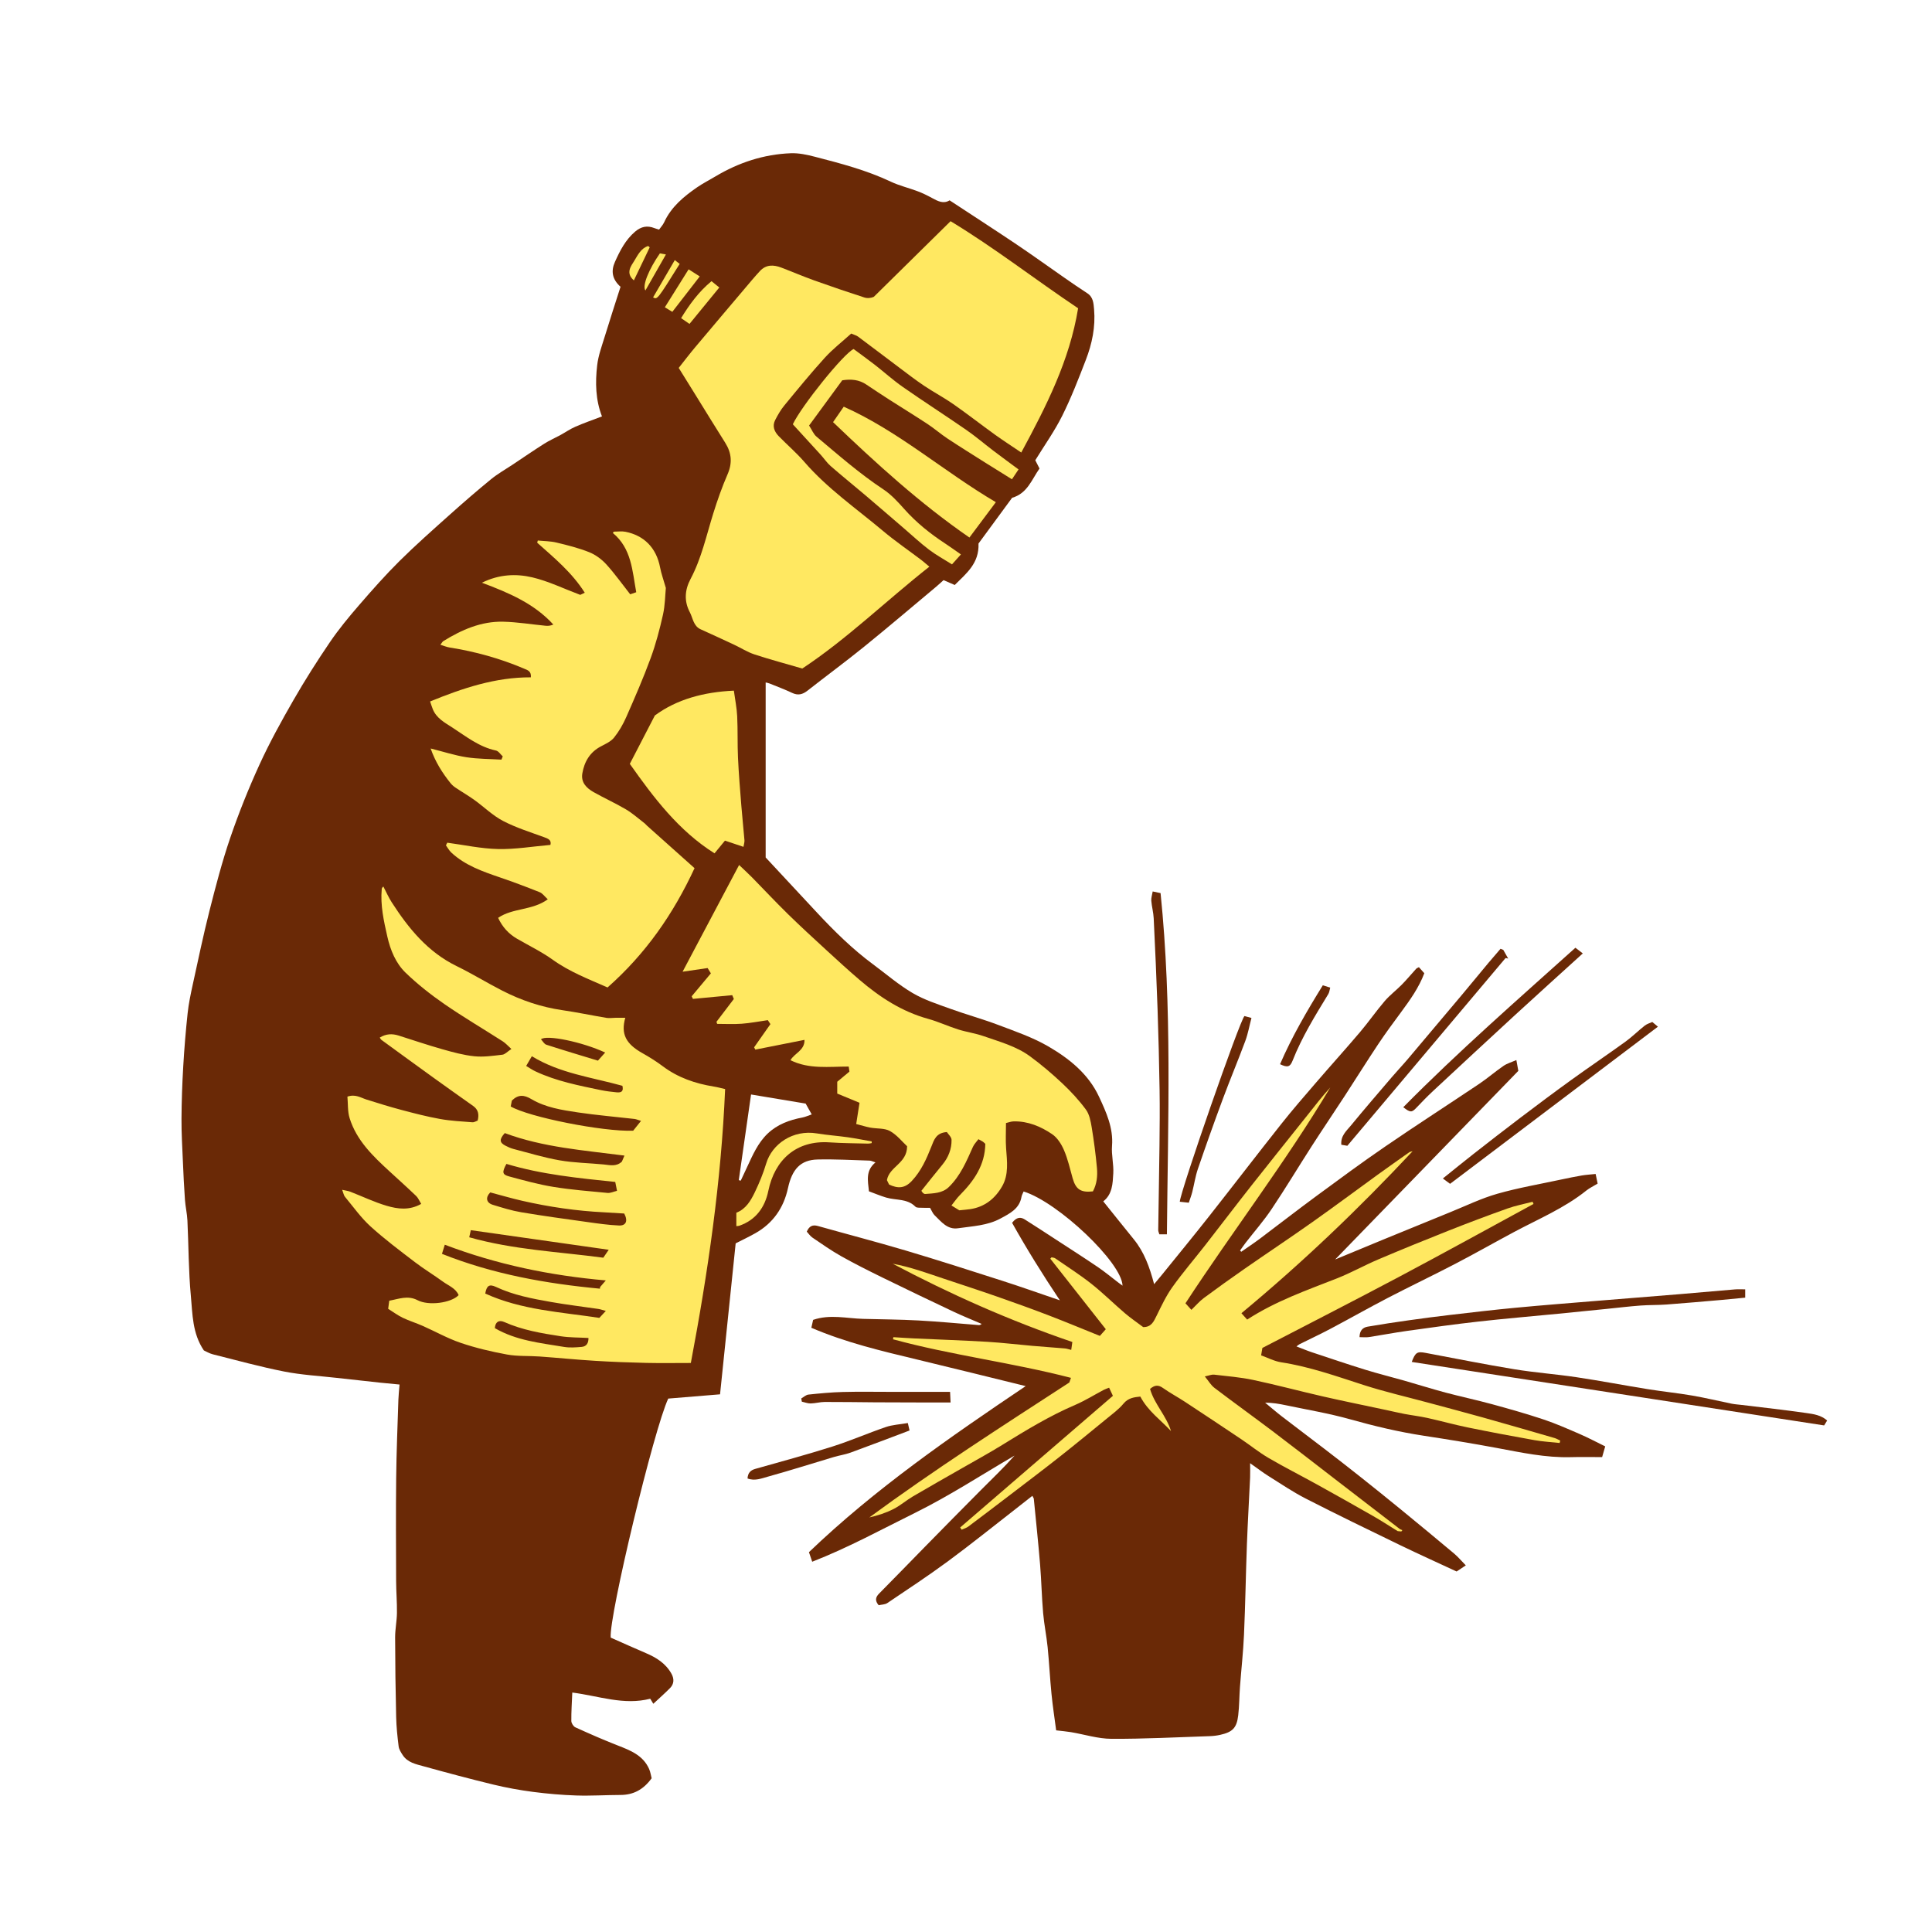 <svg version="1.1" id="svg" xmlns="http://www.w3.org/2000/svg" xmlns:xlink="http://www.w3.org/1999/xlink" x="0px" y="0px"
	 width="200px" height="200px" viewBox="0 0 200 200" enable-background="new 0 0 200 200" xml:space="preserve">
<path class="stroke" fill="#6a2906"  fill-rule="evenodd" clip-rule="evenodd" d="M62.317,43.107c-0.664-1.698-0.707-3.504-0.497-5.299
	c0.117-1.008,0.484-1.992,0.785-2.974c0.531-1.738,1.097-3.466,1.632-5.145c-0.902-0.804-0.985-1.669-0.577-2.58
	c0.518-1.155,1.087-2.278,2.086-3.131c0.616-0.525,1.252-0.66,1.994-0.365c0.135,0.054,0.278,0.089,0.487,0.156
	c0.177-0.251,0.399-0.483,0.526-0.759c0.729-1.587,2.012-2.651,3.397-3.609c0.606-0.419,1.271-0.754,1.905-1.134
	c2.405-1.438,5.003-2.294,7.806-2.403c0.832-0.033,1.694,0.156,2.51,0.367c2.664,0.69,5.326,1.386,7.834,2.572
	c0.894,0.422,1.878,0.65,2.808,1.003c0.511,0.192,1.005,0.438,1.484,0.699c0.597,0.327,1.18,0.629,1.805,0.234
	c2.358,1.549,4.655,3.033,6.924,4.558c1.652,1.109,3.266,2.277,4.901,3.412c0.801,0.556,1.599,1.114,2.419,1.641
	c0.636,0.406,0.659,1.063,0.713,1.68c0.156,1.808-0.208,3.554-0.853,5.225c-0.754,1.955-1.514,3.919-2.447,5.791
	c-0.79,1.584-1.831,3.043-2.786,4.598c0.122,0.24,0.264,0.519,0.437,0.858c-0.797,1.121-1.253,2.583-2.836,3.028
	c-1.183,1.609-2.372,3.229-3.48,4.737c0.085,2.056-1.261,3.09-2.459,4.292c-0.393-0.17-0.734-0.317-1.16-0.502
	c-0.234,0.209-0.49,0.451-0.761,0.678c-2.486,2.077-4.954,4.182-7.472,6.221c-1.922,1.556-3.914,3.022-5.861,4.549
	c-0.501,0.392-0.976,0.51-1.577,0.225c-0.764-0.362-1.558-0.657-2.34-0.975c-0.129-0.052-0.27-0.074-0.403-0.108
	c0,6.191,0,12.336,0,18.118c1.932,2.075,3.631,3.905,5.333,5.73c1.793,1.92,3.659,3.76,5.778,5.327
	c1.357,1.005,2.649,2.122,4.097,2.975c1.206,0.71,2.579,1.148,3.907,1.63c1.646,0.597,3.342,1.06,4.979,1.68
	c1.738,0.658,3.526,1.271,5.124,2.194c2.188,1.265,4.191,2.861,5.295,5.24c0.74,1.598,1.488,3.211,1.342,5.081
	c-0.074,0.939,0.186,1.905,0.13,2.85c-0.061,1.042-0.085,2.151-1.036,2.893c1.08,1.343,2.116,2.644,3.164,3.933
	c1.066,1.312,1.63,2.855,2.1,4.639c0.327-0.392,0.573-0.681,0.812-0.976c1.626-2.011,3.269-4.009,4.869-6.04
	c2.506-3.18,4.967-6.395,7.481-9.567c1.17-1.478,2.409-2.901,3.64-4.33c1.49-1.731,3.024-3.426,4.501-5.167
	c0.889-1.047,1.674-2.182,2.566-3.225c0.53-0.618,1.197-1.117,1.771-1.702c0.518-0.526,0.989-1.099,1.488-1.643
	c0.066-0.072,0.177-0.104,0.283-0.166c0.192,0.218,0.368,0.414,0.558,0.628c-0.564,1.5-1.478,2.771-2.409,4.035
	c-0.804,1.087-1.608,2.176-2.358,3.301c-1.185,1.78-2.317,3.595-3.484,5.387c-1.123,1.724-2.277,3.429-3.391,5.158
	c-1.399,2.176-2.73,4.396-4.171,6.544c-0.81,1.21-1.779,2.312-2.673,3.466c-0.204,0.263-0.391,0.539-0.585,0.81
	c0.039,0.044,0.08,0.088,0.12,0.133c0.64-0.447,1.294-0.876,1.918-1.344c1.967-1.477,3.907-2.989,5.889-4.447
	c2.353-1.732,4.705-3.468,7.115-5.118c3.213-2.201,6.489-4.311,9.723-6.482c0.859-0.577,1.646-1.265,2.501-1.85
	c0.375-0.258,0.837-0.386,1.335-0.605c0.085,0.468,0.136,0.75,0.203,1.118c-6.311,6.498-12.643,13.019-18.961,19.525
	c1.65-0.684,3.334-1.386,5.021-2.079c2.29-0.939,4.581-1.879,6.876-2.81c1.624-0.657,3.216-1.436,4.893-1.914
	c2.173-0.62,4.414-1,6.626-1.477c0.704-0.15,1.411-0.294,2.121-0.416c0.436-0.073,0.878-0.098,1.427-0.156
	c0.078,0.383,0.147,0.708,0.208,0.998c-0.45,0.273-0.838,0.453-1.161,0.711c-2.281,1.832-4.968,2.949-7.516,4.312
	c-2.039,1.092-4.051,2.234-6.102,3.302c-2.291,1.193-4.626,2.304-6.919,3.495c-1.991,1.034-3.942,2.143-5.925,3.192
	c-1.066,0.565-2.16,1.077-3.24,1.615c-0.069,0.034-0.126,0.09-0.315,0.227c0.595,0.227,1.084,0.435,1.585,0.602
	c1.842,0.613,3.683,1.236,5.538,1.811c1.335,0.413,2.693,0.747,4.037,1.13c1.425,0.405,2.838,0.854,4.268,1.235
	c1.593,0.424,3.209,0.766,4.799,1.199c1.798,0.491,3.593,0.999,5.359,1.588c1.277,0.427,2.516,0.977,3.755,1.513
	c0.852,0.368,1.674,0.808,2.62,1.27c-0.1,0.343-0.196,0.682-0.319,1.11c-1.11,0-2.173-0.024-3.232,0.006
	c-2.609,0.073-5.136-0.479-7.678-0.953c-2.519-0.471-5.049-0.88-7.581-1.268c-2.582-0.394-5.107-0.999-7.622-1.705
	c-2.179-0.612-4.426-0.983-6.644-1.451c-0.68-0.145-1.365-0.26-2.132-0.265c0.574,0.472,1.135,0.961,1.722,1.414
	c1.442,1.111,2.899,2.201,4.345,3.311c1.228,0.941,2.451,1.89,3.663,2.852c1.428,1.132,2.849,2.272,4.259,3.427
	c1.864,1.526,3.722,3.062,5.568,4.61c0.415,0.35,0.77,0.772,1.219,1.23c-0.381,0.254-0.584,0.39-0.951,0.635
	c-1.915-0.892-3.898-1.785-5.855-2.731c-3.259-1.579-6.52-3.159-9.744-4.809c-1.33-0.68-2.578-1.525-3.848-2.322
	c-0.607-0.38-1.179-0.82-1.93-1.349c0,0.616,0.018,1.059-0.002,1.5c-0.106,2.29-0.242,4.579-0.328,6.87
	c-0.116,3.129-0.164,6.259-0.303,9.386c-0.079,1.8-0.282,3.593-0.416,5.39c-0.073,0.982-0.067,1.973-0.182,2.95
	c-0.153,1.312-0.583,1.741-1.879,2.028c-0.351,0.077-0.715,0.12-1.074,0.132c-3.393,0.111-6.786,0.293-10.178,0.276
	c-1.395-0.007-2.787-0.456-4.182-0.69c-0.458-0.077-0.923-0.113-1.534-0.187c-0.164-1.258-0.358-2.506-0.482-3.761
	c-0.161-1.614-0.24-3.238-0.401-4.853c-0.118-1.177-0.363-2.343-0.465-3.521c-0.146-1.684-0.179-3.377-0.318-5.061
	c-0.187-2.261-0.427-4.518-0.648-6.775c-0.009-0.075-0.07-0.146-0.151-0.306c-0.605,0.478-1.174,0.928-1.748,1.373
	c-2.327,1.807-4.622,3.657-6.992,5.405c-2.043,1.506-4.167,2.902-6.272,4.321c-0.243,0.163-0.601,0.156-0.896,0.226
	c-0.398-0.468-0.337-0.822,0.045-1.207c1.58-1.594,3.14-3.207,4.711-4.809c1.927-1.961,3.851-3.925,5.792-5.871
	c1.185-1.19,2.4-2.349,3.517-3.604c-3.406,1.985-6.722,4.155-10.246,5.901c-3.514,1.739-6.975,3.634-10.699,5.087
	c-0.144-0.417-0.229-0.67-0.338-0.99c6.846-6.562,14.605-11.913,22.437-17.191c-3.82-0.937-7.522-1.859-11.232-2.749
	c-3.7-0.888-7.401-1.762-10.957-3.29c0.082-0.364,0.141-0.622,0.185-0.818c1.764-0.602,3.474-0.146,5.18-0.103
	c1.907,0.051,3.819,0.061,5.726,0.165c2.074,0.112,4.144,0.313,6.217,0.477c0.096,0.007,0.193,0.001,0.319-0.122
	c-0.976-0.423-1.964-0.816-2.923-1.271c-2.434-1.149-4.859-2.311-7.275-3.494c-1.459-0.716-2.916-1.442-4.332-2.238
	c-1.031-0.579-2.003-1.266-2.983-1.929c-0.233-0.159-0.398-0.417-0.586-0.618c0.255-0.583,0.604-0.738,1.154-0.583
	c3.017,0.85,6.051,1.638,9.054,2.529c3.348,0.996,6.676,2.064,10.002,3.133c1.949,0.625,3.878,1.312,5.988,2.031
	c-1.812-2.713-3.46-5.368-4.944-8.022c0.469-0.611,0.889-0.617,1.314-0.349c1.057,0.666,2.102,1.35,3.147,2.031
	c1.474,0.961,2.956,1.908,4.412,2.895c0.72,0.487,1.389,1.048,2.081,1.574c0.146,0.112,0.295,0.219,0.478,0.354
	c-0.058-2.372-6.654-8.633-10.239-9.75c-0.073,0.183-0.186,0.366-0.221,0.563c-0.22,1.235-1.202,1.709-2.163,2.23
	c-1.377,0.748-2.912,0.795-4.404,1.014c-1.118,0.165-1.739-0.687-2.428-1.347c-0.191-0.182-0.288-0.462-0.471-0.769
	c-0.245,0-0.517,0.014-0.786-0.004c-0.248-0.015-0.587,0.029-0.726-0.111c-0.852-0.859-2.01-0.646-3.021-0.944
	c-0.601-0.178-1.181-0.426-1.792-0.649c-0.111-1.112-0.369-2.134,0.675-2.992c-0.271-0.086-0.438-0.183-0.609-0.187
	c-1.792-0.054-3.586-0.158-5.377-0.116c-1.788,0.042-2.649,1.021-3.075,2.98c-0.438,2.014-1.537,3.615-3.364,4.647
	c-0.679,0.384-1.386,0.717-2.047,1.056c-0.538,5.199-1.071,10.359-1.617,15.627c-1.837,0.151-3.622,0.298-5.362,0.441
	c-1.475,3.113-6.146,22.522-5.958,24.743c1.198,0.529,2.41,1.081,3.636,1.602c1.098,0.466,2.07,1.074,2.662,2.152
	c0.283,0.519,0.27,1.039-0.154,1.471c-0.515,0.522-1.067,1.007-1.731,1.626c-0.143-0.233-0.24-0.391-0.321-0.523
	c-2.728,0.709-5.322-0.289-8.068-0.64c-0.043,1.06-0.109,2.004-0.099,2.947c0.003,0.226,0.215,0.562,0.418,0.654
	c1.443,0.656,2.896,1.297,4.375,1.873c1.321,0.516,2.628,1.018,3.257,2.432c0.146,0.328,0.192,0.7,0.264,0.968
	c-0.864,1.189-1.898,1.725-3.231,1.728c-1.521,0.004-3.045,0.104-4.564,0.055c-1.496-0.05-2.996-0.179-4.481-0.372
	c-1.376-0.179-2.75-0.429-4.101-0.755c-2.416-0.585-4.82-1.228-7.216-1.892c-0.803-0.222-1.68-0.389-2.185-1.176
	c-0.179-0.276-0.376-0.584-0.414-0.896c-0.127-1.01-0.232-2.026-0.256-3.043c-0.064-2.744-0.102-5.489-0.107-8.234
	c-0.002-0.845,0.178-1.689,0.188-2.534c0.015-1.103-0.081-2.206-0.085-3.31c-0.012-3.56-0.033-7.121,0.006-10.68
	c0.029-2.692,0.144-5.383,0.228-8.074c0.016-0.478,0.072-0.952,0.121-1.576c-0.662-0.064-1.313-0.12-1.965-0.19
	c-1.518-0.163-3.034-0.328-4.551-0.5c-1.81-0.205-3.641-0.304-5.422-0.655c-2.486-0.491-4.938-1.167-7.396-1.785
	c-0.362-0.091-0.694-0.299-0.925-0.401c-1.198-1.77-1.168-3.755-1.346-5.652c-0.243-2.587-0.229-5.198-0.355-7.797
	c-0.034-0.717-0.204-1.427-0.256-2.144c-0.095-1.323-0.157-2.649-0.213-3.974c-0.063-1.47-0.153-2.94-0.144-4.41
	c0.011-1.817,0.075-3.634,0.182-5.448c0.106-1.833,0.259-3.665,0.454-5.492c0.106-0.986,0.313-1.967,0.525-2.938
	c0.56-2.561,1.095-5.127,1.738-7.666c0.642-2.53,1.3-5.064,2.142-7.529c0.884-2.581,1.903-5.125,3.037-7.604
	c1.044-2.282,2.262-4.49,3.514-6.668c1.177-2.048,2.446-4.048,3.774-6.001c0.912-1.339,1.952-2.599,3.014-3.826
	c1.353-1.565,2.727-3.119,4.193-4.574c1.684-1.669,3.465-3.24,5.232-4.822c1.388-1.241,2.796-2.461,4.237-3.64
	c0.684-0.559,1.464-0.999,2.203-1.49c1.1-0.732,2.188-1.48,3.305-2.188c0.533-0.339,1.118-0.593,1.675-0.896
	c0.516-0.281,1.003-0.625,1.539-0.857C60.425,43.796,61.335,43.481,62.317,43.107z M77.749,113.301
	c-0.431,3.004-0.851,5.938-1.271,8.87c0.067,0.017,0.137,0.033,0.204,0.049c0.222-0.477,0.445-0.952,0.667-1.427
	c0.573-1.229,1.112-2.486,2.115-3.441c1.003-0.954,2.251-1.414,3.592-1.666c0.32-0.062,0.624-0.205,0.974-0.323
	c-0.223-0.397-0.406-0.725-0.63-1.121C81.579,113.938,79.711,113.627,77.749,113.301z"/>
<path class="stroke" fill="#6a2906"  fill-rule="evenodd" clip-rule="evenodd" d="M146.143,140.987c0.379-1.004,0.57-1.099,1.443-0.935
	c3.06,0.575,6.112,1.188,9.184,1.693c2.129,0.35,4.29,0.503,6.426,0.823c2.472,0.37,4.927,0.841,7.394,1.239
	c1.525,0.246,3.066,0.399,4.59,0.661c1.368,0.235,2.719,0.565,4.081,0.841c0.35,0.07,0.711,0.088,1.065,0.132
	c2.227,0.272,4.455,0.519,6.674,0.837c0.731,0.104,1.507,0.206,2.146,0.773c-0.126,0.205-0.23,0.377-0.312,0.508
	C174.582,145.367,160.392,143.182,146.143,140.987z"/>
<path class="stroke" fill="#6a2906"  fill-rule="evenodd" clip-rule="evenodd" d="M140.738,138.421c0.007-0.688,0.345-0.999,0.836-1.085
	c1.419-0.246,2.845-0.46,4.271-0.661s2.853-0.389,4.281-0.555c2.253-0.262,4.507-0.529,6.765-0.742
	c2.846-0.27,5.697-0.49,8.545-0.725c2.81-0.231,5.62-0.448,8.429-0.681c1.914-0.159,3.829-0.337,5.744-0.495
	c0.334-0.027,0.673-0.004,1.053-0.004c0,0.246,0,0.466,0,0.86c-0.788,0.077-1.592,0.161-2.397,0.231
	c-1.916,0.165-3.833,0.337-5.751,0.479c-0.898,0.067-1.802,0.038-2.699,0.107c-1.159,0.087-2.314,0.227-3.472,0.344
	c-1.688,0.17-3.375,0.342-5.062,0.507c-2.757,0.27-5.519,0.501-8.271,0.811c-2.458,0.276-4.91,0.62-7.36,0.963
	c-1.317,0.184-2.627,0.437-3.942,0.639C141.411,138.459,141.103,138.421,140.738,138.421z"/>
<path class="stroke" fill="#6a2906"  fill-rule="evenodd" clip-rule="evenodd" d="M120.798,127.777c-0.296,0-0.525,0-0.783,0c-0.044-0.16-0.117-0.299-0.116-0.438
	c0.039-2.899,0.096-5.799,0.13-8.698c0.021-1.935,0.041-3.868,0.011-5.802c-0.044-2.799-0.113-5.599-0.21-8.396
	c-0.107-3.127-0.248-6.252-0.399-9.378c-0.029-0.608-0.199-1.21-0.249-1.82c-0.023-0.293,0.085-0.597,0.144-0.962
	c0.347,0.073,0.583,0.123,0.816,0.171C121.349,104.235,120.902,115.986,120.798,127.777z"/>
<path class="stroke" fill="#6a2906"  fill-rule="evenodd" clip-rule="evenodd" d="M139.477,118.611c-0.098-0.018-0.35-0.061-0.624-0.107
	c-0.082-0.933,0.534-1.435,0.984-1.982c1.382-1.683,2.804-3.332,4.219-4.987c0.549-0.644,1.133-1.258,1.68-1.903
	c1.836-2.167,3.665-4.34,5.491-6.516c0.952-1.133,1.889-2.279,2.837-3.417c0.418-0.499,0.847-0.989,1.271-1.483
	c0.094,0.038,0.188,0.077,0.284,0.115c0.168,0.299,0.338,0.598,0.507,0.896c-0.089-0.017-0.18-0.033-0.27-0.05
	C150.441,105.602,145.025,112.026,139.477,118.611z"/>
<path class="stroke" fill="#6a2906"  fill-rule="evenodd" clip-rule="evenodd" d="M150.111,122.55c-0.148-0.109-0.383-0.281-0.747-0.553
	c1.138-0.913,2.146-1.738,3.173-2.541c1.617-1.264,3.234-2.525,4.871-3.763c1.739-1.317,3.486-2.625,5.254-3.901
	c1.854-1.339,3.75-2.618,5.603-3.958c0.701-0.508,1.319-1.128,2.002-1.664c0.233-0.184,0.546-0.266,0.778-0.374
	c0.246,0.206,0.403,0.338,0.582,0.487C164.448,111.712,157.326,117.096,150.111,122.55z"/>
<path class="stroke" fill="#6a2906"  fill-rule="evenodd" clip-rule="evenodd" d="M163.086,98.11c0.331,0.255,0.554,0.425,0.765,0.587
	c-2.379,2.162-4.709,4.262-7.018,6.383c-2.843,2.615-5.673,5.245-8.501,7.877c-0.589,0.55-1.15,1.131-1.706,1.716
	c-0.475,0.5-0.626,0.521-1.36-0.054C150.966,108.846,157.053,103.532,163.086,98.11z"/>
<path class="stroke" fill="#6a2906"  fill-rule="evenodd" clip-rule="evenodd" d="M128.826,105.182c0.205,0.055,0.405,0.109,0.725,0.195
	c-0.216,0.822-0.358,1.629-0.638,2.386c-0.745,2.006-1.575,3.98-2.32,5.986c-0.893,2.403-1.753,4.817-2.583,7.243
	c-0.267,0.777-0.385,1.604-0.587,2.404c-0.087,0.346-0.219,0.681-0.358,1.108c-0.34-0.037-0.64-0.068-0.934-0.1
	C122.22,123.231,128.351,105.611,128.826,105.182z"/>
<path class="stroke" fill="#6a2906"  fill-rule="evenodd" clip-rule="evenodd" d="M77.383,153.05c0.041-0.578,0.309-0.852,0.803-0.991
	c2.667-0.755,5.345-1.477,7.985-2.314c1.871-0.594,3.679-1.386,5.537-2.021c0.673-0.23,1.412-0.264,2.27-0.412
	c0.08,0.344,0.147,0.637,0.179,0.771c-2.15,0.81-4.13,1.569-6.122,2.295c-0.554,0.201-1.149,0.283-1.718,0.452
	c-2.265,0.675-4.518,1.394-6.795,2.024C78.852,153.039,78.136,153.341,77.383,153.05z"/>
<path class="stroke" fill="#6a2906"  fill-rule="evenodd" clip-rule="evenodd" d="M82.947,144.768c0.247-0.14,0.484-0.374,0.741-0.401
	c1.18-0.124,2.363-0.238,3.548-0.269c1.689-0.044,3.382-0.013,5.072-0.013c1.982,0,3.966,0,6.044,0
	c0.021,0.417,0.032,0.703,0.051,1.1c-1.005,0-1.89,0.002-2.775-0.001c-1.689-0.003-3.379-0.006-5.068-0.017
	c-1.729-0.011-3.459-0.044-5.188-0.037c-0.485,0.003-0.968,0.146-1.453,0.154c-0.303,0.006-0.608-0.118-0.913-0.185
	C82.986,144.988,82.966,144.877,82.947,144.768z"/>
<path class="stroke" fill="#6a2906"  fill-rule="evenodd" clip-rule="evenodd" d="M132.51,110.165c1.238-2.864,2.786-5.514,4.427-8.167
	c0.271,0.086,0.483,0.152,0.767,0.242c-0.069,0.243-0.086,0.479-0.195,0.659c-1.362,2.235-2.741,4.462-3.705,6.911
	C133.553,110.445,133.288,110.542,132.51,110.165z"/>
<path fill-rule="evenodd" clip-rule="evenodd" fill="#ffe861" class="fill" d="M71.515,141.095c-1.586,0-3.096,0.027-4.603-0.007
	c-1.782-0.041-3.564-0.107-5.343-0.218c-1.907-0.117-3.809-0.31-5.714-0.446c-1.123-0.082-2.27-0.004-3.366-0.204
	c-1.62-0.296-3.239-0.68-4.798-1.207c-1.354-0.459-2.62-1.178-3.936-1.759c-0.677-0.301-1.394-0.516-2.061-0.837
	c-0.521-0.251-0.993-0.606-1.51-0.93c0.04-0.302,0.069-0.523,0.111-0.838c0.982-0.177,1.914-0.585,2.933-0.051
	c1.131,0.594,3.47,0.294,4.25-0.526c-0.308-0.722-1.048-0.978-1.624-1.397c-0.952-0.695-1.97-1.305-2.904-2.021
	c-1.562-1.196-3.146-2.38-4.599-3.702c-0.99-0.901-1.779-2.026-2.643-3.064c-0.122-0.146-0.151-0.371-0.286-0.722
	c0.389,0.09,0.628,0.117,0.845,0.201c1.26,0.489,2.489,1.083,3.781,1.461c1.123,0.328,2.321,0.497,3.554-0.201
	c-0.188-0.304-0.303-0.61-0.515-0.814c-0.9-0.863-1.829-1.697-2.748-2.541c-1.726-1.585-3.425-3.206-4.146-5.522
	c-0.218-0.698-0.16-1.481-0.228-2.229c0.838-0.283,1.382,0.116,1.971,0.302c1.205,0.379,2.411,0.755,3.632,1.078
	c1.318,0.35,2.643,0.693,3.983,0.934c1.102,0.198,2.231,0.253,3.352,0.342c0.186,0.015,0.383-0.119,0.545-0.175
	c0.17-0.658,0.05-1.149-0.47-1.517c-1.329-0.942-2.661-1.882-3.982-2.835c-1.843-1.328-3.677-2.666-5.511-4.003
	c-0.063-0.047-0.1-0.133-0.173-0.236c0.638-0.396,1.279-0.427,1.957-0.211c1.505,0.479,3.002,0.984,4.521,1.415
	c1.091,0.309,2.2,0.614,3.32,0.729c0.952,0.097,1.936-0.051,2.896-0.162c0.273-0.032,0.518-0.318,0.935-0.592
	c-0.36-0.323-0.598-0.6-0.893-0.789c-2.017-1.293-4.086-2.509-6.056-3.869c-1.406-0.972-2.765-2.045-3.995-3.229
	c-1.032-0.994-1.585-2.354-1.902-3.758c-0.364-1.611-0.728-3.229-0.577-4.902c0.006-0.076,0.024-0.149,0.168-0.271
	c0.29,0.552,0.539,1.128,0.875,1.648c1.74,2.695,3.727,5.133,6.706,6.587c1.6,0.78,3.12,1.721,4.705,2.532
	c1.972,1.012,4.048,1.716,6.255,2.035c1.525,0.221,3.034,0.542,4.554,0.795c0.303,0.05,0.624-0.007,0.938-0.008
	c0.324-0.004,0.647-0.001,1.011-0.001c-0.479,1.685,0.07,2.708,1.777,3.663c0.729,0.409,1.443,0.858,2.113,1.36
	c1.569,1.176,3.351,1.784,5.26,2.094c0.414,0.066,0.821,0.18,1.185,0.262C74.66,122.305,73.29,131.703,71.515,141.095z
	 M65.545,117.051c0.217-0.272,0.473-0.592,0.814-1.016c-0.337-0.103-0.503-0.182-0.676-0.201c-1.958-0.226-3.925-0.388-5.873-0.679
	c-1.652-0.247-3.337-0.506-4.8-1.374c-0.759-0.451-1.355-0.502-2.022,0.15c-0.033,0.172-0.077,0.396-0.119,0.609
	C54.761,115.645,62.417,117.166,65.545,117.051z M50.752,123.438c-0.509,0.51-0.427,1.072,0.26,1.282
	c0.97,0.297,1.948,0.605,2.944,0.772c2.273,0.383,4.561,0.694,6.846,1.013c1.087,0.152,2.179,0.311,3.273,0.358
	c0.721,0.031,0.959-0.456,0.544-1.24c-0.62-0.038-1.34-0.088-2.062-0.124c-2.863-0.14-5.689-0.553-8.481-1.189
	C52.964,124.057,51.869,123.733,50.752,123.438z M45.752,129.798c5.322,2.118,10.791,3.081,16.355,3.606
	c0.003-0.055,0.008-0.109,0.011-0.165c0.187-0.216,0.374-0.434,0.596-0.691c-5.73-0.5-11.258-1.638-16.669-3.695
	C45.939,129.19,45.859,129.451,45.752,129.798z M52.255,117.297c-0.588,0.656-0.547,0.985,0.062,1.3
	c0.263,0.135,0.537,0.264,0.821,0.338c1.594,0.413,3.176,0.901,4.793,1.182c1.496,0.26,3.032,0.282,4.55,0.426
	c0.648,0.062,1.306,0.261,1.897-0.294c0.074-0.176,0.165-0.391,0.265-0.623C60.424,119.077,56.217,118.775,52.255,117.297z
	 M52.425,120.487c-0.475,0.869-0.433,1.106,0.284,1.298c1.51,0.406,3.024,0.828,4.564,1.078c1.857,0.303,3.743,0.45,5.619,0.628
	c0.299,0.028,0.615-0.131,0.982-0.217c-0.077-0.386-0.127-0.641-0.184-0.92C59.847,121.956,56.065,121.582,52.425,120.487z
	 M48.575,128.083c4.6,1.298,9.271,1.497,13.879,2.114c0.18-0.263,0.325-0.477,0.561-0.821c-4.816-0.685-9.518-1.353-14.277-2.03
	C48.709,127.479,48.66,127.697,48.575,128.083z M62.715,135.706c-0.376-0.101-0.573-0.175-0.777-0.205
	c-1.636-0.241-3.28-0.433-4.906-0.722c-1.94-0.344-3.879-0.706-5.688-1.556c-0.693-0.325-0.968-0.136-1.111,0.684
	c3.742,1.709,7.814,1.912,11.81,2.519C62.254,136.197,62.431,136.009,62.715,135.706z M54.469,110.347
	c0.358,0.212,0.648,0.415,0.965,0.563c2.165,1.016,4.495,1.466,6.814,1.948c0.516,0.106,1.045,0.164,1.569,0.218
	c0.562,0.059,0.738-0.138,0.614-0.674c-3.161-0.882-6.486-1.286-9.375-3.063C54.829,109.73,54.676,109.994,54.469,110.347z
	 M51.227,137.489c2.236,1.297,4.723,1.535,7.157,1.942c0.593,0.099,1.222,0.053,1.827,0c0.525-0.045,0.719-0.423,0.707-0.924
	c-0.982-0.057-1.94-0.036-2.872-0.179c-1.99-0.303-3.977-0.642-5.84-1.47C51.634,136.604,51.271,136.854,51.227,137.489z
	 M56.002,107.588c0.183,0.191,0.331,0.488,0.553,0.56c1.757,0.569,3.527,1.096,5.341,1.649c0.275-0.308,0.495-0.553,0.752-0.839
	C60.296,107.866,56.559,107.083,56.002,107.588z"/>
<path fill-rule="evenodd" clip-rule="evenodd" fill="#ffe861" class="fill" d="M96.207,58.662c-4.497,3.545-8.519,7.479-13.154,10.544
	c-1.709-0.499-3.345-0.933-4.951-1.461c-0.733-0.241-1.402-0.675-2.109-1.006c-1.148-0.538-2.302-1.07-3.458-1.592
	c-0.761-0.344-0.8-1.151-1.12-1.76c-0.602-1.139-0.545-2.291,0.076-3.461c1.131-2.131,1.633-4.49,2.346-6.773
	c0.428-1.373,0.908-2.736,1.481-4.055c0.508-1.167,0.422-2.206-0.24-3.257c-1.039-1.647-2.056-3.308-3.082-4.963
	c-0.565-0.911-1.132-1.821-1.736-2.793c0.612-0.771,1.134-1.46,1.689-2.12c1.965-2.339,3.941-4.669,5.915-7
	c0.257-0.304,0.523-0.6,0.792-0.894c0.643-0.705,1.421-0.674,2.225-0.37c1.148,0.436,2.277,0.924,3.433,1.338
	c1.711,0.612,3.434,1.194,5.162,1.756c0.33,0.106,0.71,0.058,0.981-0.067c2.622-2.584,5.245-5.169,7.946-7.83
	c4.551,2.753,8.73,6.018,13.203,9.015c-0.885,5.412-3.289,10.131-5.884,14.932c-0.999-0.676-1.882-1.244-2.733-1.856
	c-1.441-1.04-2.844-2.136-4.301-3.153c-0.969-0.677-2.022-1.231-3.006-1.889c-0.875-0.585-1.709-1.231-2.552-1.863
	c-1.433-1.073-2.855-2.161-4.291-3.23c-0.18-0.134-0.417-0.19-0.721-0.323c-0.915,0.828-1.908,1.595-2.737,2.507
	c-1.453,1.599-2.821,3.275-4.194,4.944c-0.373,0.453-0.672,0.979-0.942,1.504c-0.327,0.639-0.08,1.209,0.381,1.68
	c0.874,0.893,1.829,1.713,2.644,2.655c2.378,2.749,5.356,4.804,8.108,7.116c1.278,1.076,2.663,2.024,3.997,3.033
	C95.606,58.146,95.824,58.344,96.207,58.662z"/>
<path fill-rule="evenodd" clip-rule="evenodd" fill="#ffe861" class="fill" d="M62.892,102.222c-1.944-0.862-3.91-1.607-5.656-2.858
	c-1.165-0.835-2.474-1.468-3.72-2.191c-0.866-0.505-1.51-1.209-1.95-2.158c1.521-1.044,3.527-0.743,5.14-1.919
	c-0.325-0.295-0.536-0.613-0.828-0.73c-1.352-0.542-2.716-1.056-4.093-1.526c-1.812-0.62-3.617-1.242-5.058-2.575
	c-0.226-0.209-0.377-0.501-0.563-0.753c0.046-0.093,0.092-0.186,0.137-0.276c1.753,0.233,3.502,0.619,5.259,0.657
	c1.78,0.039,3.568-0.267,5.419-0.428c0.118-0.476-0.176-0.623-0.599-0.778c-1.446-0.531-2.937-0.992-4.297-1.699
	c-1.077-0.559-1.975-1.456-2.973-2.173c-0.637-0.457-1.318-0.85-1.968-1.288c-0.19-0.127-0.368-0.288-0.512-0.467
	c-0.843-1.055-1.561-2.182-2.051-3.577c1.31,0.329,2.491,0.717,3.704,0.906c1.192,0.187,2.415,0.175,3.625,0.249
	c0.046-0.111,0.092-0.224,0.138-0.336c-0.233-0.21-0.44-0.552-0.706-0.608c-1.742-0.368-3.093-1.46-4.526-2.387
	c-0.775-0.5-1.63-0.953-2.009-1.887c-0.095-0.232-0.166-0.472-0.281-0.803c3.383-1.384,6.771-2.515,10.431-2.499
	c0.059-0.643-0.336-0.743-0.684-0.892c-2.484-1.058-5.064-1.775-7.729-2.196c-0.297-0.047-0.582-0.171-0.953-0.285
	c0.154-0.195,0.211-0.32,0.308-0.379c1.902-1.174,3.92-2.062,6.196-2.007c1.468,0.035,2.929,0.278,4.395,0.42
	c0.248,0.023,0.5,0.002,0.793-0.126c-1.987-2.175-4.585-3.277-7.39-4.33c1.78-0.878,3.537-0.949,5.216-0.554
	c1.651,0.389,3.214,1.156,4.959,1.812c0.029-0.014,0.213-0.1,0.47-0.22c-1.319-2.09-3.158-3.603-4.926-5.18
	c0.021-0.075,0.041-0.151,0.062-0.227c0.648,0.065,1.313,0.061,1.941,0.213c1.146,0.274,2.3,0.563,3.391,1
	c0.653,0.264,1.284,0.731,1.762,1.256c0.885,0.975,1.652,2.058,2.472,3.099c0.25-0.085,0.421-0.145,0.626-0.214
	c-0.41-2.222-0.478-4.524-2.423-6.135c0.036-0.045,0.07-0.09,0.105-0.135c0.4,0,0.815-0.065,1.202,0.011
	c1.901,0.377,3.197,1.635,3.587,3.699c0.121,0.64,0.35,1.257,0.594,2.116c-0.074,0.759-0.076,1.787-0.297,2.768
	c-0.341,1.523-0.741,3.046-1.279,4.509c-0.757,2.061-1.637,4.079-2.521,6.09c-0.331,0.753-0.754,1.488-1.266,2.127
	c-0.325,0.405-0.874,0.652-1.356,0.905c-1.144,0.6-1.719,1.587-1.926,2.8c-0.16,0.938,0.433,1.521,1.161,1.934
	c1.102,0.624,2.262,1.145,3.351,1.788c0.695,0.412,1.308,0.967,1.955,1.462c0.083,0.064,0.146,0.154,0.225,0.226
	c1.638,1.465,3.277,2.928,4.924,4.399C69.707,94.606,66.841,98.736,62.892,102.222z"/>
<path fill-rule="evenodd" clip-rule="evenodd" fill="#ffe861" class="fill" d="M92.482,138.423c0.708,0.043,1.415,0.096,2.124,0.128
	c2.531,0.118,5.064,0.204,7.595,0.352c1.555,0.093,3.104,0.282,4.656,0.417c1.132,0.099,2.266,0.176,3.398,0.271
	c0.163,0.014,0.322,0.073,0.638,0.15c0.048-0.337,0.091-0.635,0.116-0.817c-6.521-2.228-12.641-4.955-18.594-8.104
	c1.835,0.334,3.58,0.98,5.343,1.568c1.804,0.603,3.611,1.189,5.406,1.816c1.781,0.62,3.556,1.259,5.315,1.932
	c1.776,0.68,3.532,1.413,5.378,2.156c0.198-0.224,0.41-0.462,0.615-0.692c-1.956-2.485-3.85-4.893-5.744-7.299
	c0.041-0.047,0.083-0.096,0.125-0.144c0.128,0.033,0.278,0.034,0.38,0.104c1.25,0.864,2.537,1.683,3.727,2.622
	c1.213,0.958,2.314,2.055,3.491,3.061c0.609,0.519,1.275,0.972,1.891,1.436c0.837,0.011,1.086-0.56,1.379-1.156
	c0.501-1.019,0.987-2.062,1.642-2.981c1.067-1.497,2.272-2.895,3.404-4.346c1.618-2.075,3.209-4.173,4.838-6.241
	c1.887-2.398,3.803-4.771,5.699-7.16c0.783-0.986,1.55-1.987,2.405-2.92c-4.587,7.686-10.046,14.774-14.991,22.341
	c0.164,0.182,0.363,0.4,0.615,0.678c0.471-0.453,0.84-0.893,1.288-1.225c1.395-1.035,2.81-2.047,4.236-3.039
	c2.328-1.617,4.69-3.188,7.006-4.824c2.278-1.609,4.513-3.277,6.772-4.914c1.086-0.785,2.183-1.555,3.276-2.329
	c0.042-0.03,0.105-0.03,0.32-0.086c-5.603,5.986-11.408,11.532-17.718,16.765c0.191,0.214,0.396,0.442,0.592,0.66
	c2.97-1.924,6.153-3.029,9.286-4.261c1.457-0.573,2.833-1.348,4.276-1.962c2.403-1.021,4.823-2.008,7.252-2.969
	c2.036-0.806,4.084-1.578,6.146-2.312c0.839-0.3,1.726-0.465,2.59-0.691c0.032,0.076,0.062,0.15,0.094,0.226
	c-4.626,2.513-9.234,5.059-13.886,7.528c-4.689,2.49-9.418,4.904-14.181,7.377c-0.028,0.167-0.063,0.37-0.131,0.768
	c0.689,0.244,1.366,0.608,2.082,0.718c2.963,0.454,5.761,1.46,8.595,2.37c2.144,0.688,4.347,1.195,6.522,1.782
	c1.917,0.518,3.839,1.021,5.749,1.557c2.48,0.695,4.954,1.413,7.428,2.13c0.205,0.058,0.393,0.176,0.588,0.266
	c-0.021,0.083-0.042,0.164-0.062,0.247c-0.866-0.094-1.741-0.139-2.598-0.292c-2.312-0.412-4.619-0.847-6.92-1.318
	c-1.398-0.286-2.778-0.674-4.173-0.982c-0.783-0.173-1.584-0.266-2.373-0.415c-0.62-0.116-1.234-0.267-1.852-0.398
	c-2.193-0.469-4.392-0.912-6.577-1.411c-2.409-0.549-4.798-1.194-7.215-1.707c-1.335-0.284-2.709-0.393-4.069-0.552
	c-0.23-0.027-0.478,0.086-0.954,0.184c0.398,0.484,0.636,0.91,0.99,1.179c1.993,1.516,4.026,2.978,6.025,4.486
	c2.13,1.61,4.236,3.252,6.352,4.882c2.267,1.745,4.53,3.491,6.797,5.233c0.082,0.063,0.192,0.091,0.289,0.134
	c-0.036,0.045-0.072,0.09-0.108,0.137c-0.185-0.018-0.367-0.035-0.38-0.037c-0.938-0.579-1.729-1.098-2.548-1.565
	c-1.929-1.104-3.867-2.192-5.812-3.269c-1.667-0.923-3.369-1.782-5.014-2.743c-0.981-0.574-1.872-1.3-2.817-1.936
	c-1.934-1.298-3.873-2.586-5.818-3.864c-0.754-0.496-1.554-0.922-2.291-1.441c-0.461-0.325-0.835-0.331-1.334,0.099
	c0.445,1.569,1.685,2.768,2.172,4.365c-1.073-1.156-2.394-2.079-3.178-3.574c-0.637,0.069-1.248,0.129-1.749,0.738
	c-0.477,0.579-1.109,1.038-1.697,1.521c-1.641,1.345-3.281,2.691-4.946,4.005c-1.657,1.307-3.342,2.579-5.019,3.861
	c-1.458,1.114-2.918,2.227-4.387,3.326c-0.202,0.151-0.464,0.224-0.697,0.331c-0.052-0.075-0.104-0.151-0.156-0.228
	c5.257-4.531,10.514-9.063,15.812-13.63c-0.122-0.262-0.242-0.521-0.393-0.843c-0.219,0.088-0.394,0.141-0.552,0.225
	c-0.986,0.52-1.938,1.119-2.958,1.557c-2.662,1.141-5.119,2.64-7.572,4.156c-1.351,0.835-2.747,1.593-4.124,2.385
	c-1.697,0.974-3.403,1.932-5.089,2.924c-0.683,0.401-1.292,0.937-1.993,1.298c-0.787,0.405-1.641,0.686-2.534,0.887
	c6.687-4.914,13.651-9.384,20.705-13.968c0.02-0.059,0.088-0.25,0.168-0.482c-6.126-1.587-12.374-2.344-18.42-3.992
	C92.46,138.566,92.471,138.494,92.482,138.423z"/>
<path fill-rule="evenodd" clip-rule="evenodd" fill="#ffe861" class="fill" d="M113.136,123.332c-1.257,0.143-1.771-0.211-2.096-1.36
	c-0.275-0.978-0.498-1.981-0.896-2.908c-0.267-0.623-0.689-1.292-1.233-1.659c-1.177-0.797-2.499-1.352-3.978-1.32
	c-0.259,0.005-0.518,0.109-0.793,0.172c0,0.925-0.05,1.771,0.011,2.608c0.097,1.353,0.295,2.728-0.422,3.963
	c-0.727,1.253-1.795,2.116-3.283,2.341c-0.357,0.054-0.717,0.078-1.14,0.122c-0.203-0.125-0.45-0.276-0.812-0.498
	c0.309-0.386,0.558-0.76,0.869-1.073c1.466-1.479,2.603-3.111,2.636-5.309c-0.087-0.079-0.157-0.158-0.243-0.218
	c-0.104-0.07-0.219-0.124-0.468-0.263c-0.192,0.261-0.44,0.502-0.57,0.794c-0.667,1.493-1.301,3.009-2.507,4.169
	c-0.673,0.647-1.58,0.639-2.442,0.709c-0.071,0.007-0.16-0.055-0.223-0.107c-0.061-0.051-0.099-0.131-0.165-0.222
	c0.729-0.909,1.443-1.819,2.18-2.711c0.618-0.748,0.956-1.61,0.944-2.562c-0.003-0.298-0.349-0.592-0.487-0.81
	c-1.117,0.079-1.325,0.803-1.604,1.508c-0.505,1.275-1.049,2.513-2.024,3.554c-0.743,0.791-1.453,0.795-2.353,0.37
	c-0.068-0.141-0.151-0.312-0.222-0.455c0.243-1.405,2.088-1.727,2.088-3.508c-0.491-0.454-1.047-1.169-1.773-1.574
	c-0.564-0.314-1.346-0.228-2.024-0.353c-0.465-0.086-0.92-0.232-1.472-0.375c0.12-0.765,0.219-1.404,0.343-2.198
	c-0.746-0.308-1.538-0.635-2.306-0.952c0-0.481,0-0.861,0-1.224c0.419-0.349,0.817-0.681,1.261-1.051
	c-0.017-0.119-0.039-0.276-0.073-0.521c-2.039-0.005-4.094,0.299-6.029-0.657c0.403-0.729,1.483-1.009,1.451-2.107
	c-1.766,0.35-3.427,0.679-5.089,1.008c-0.041-0.079-0.083-0.158-0.126-0.237c0.55-0.781,1.099-1.562,1.688-2.402
	c-0.096-0.146-0.205-0.312-0.269-0.41c-0.957,0.137-1.825,0.307-2.701,0.371c-0.844,0.062-1.695,0.014-2.544,0.014
	c-0.023-0.073-0.047-0.145-0.07-0.216c0.589-0.772,1.176-1.546,1.797-2.361c-0.062-0.145-0.131-0.312-0.166-0.395
	c-1.4,0.133-2.734,0.26-4.067,0.386c-0.044-0.089-0.088-0.179-0.132-0.268c0.653-0.78,1.306-1.561,1.988-2.376
	c-0.111-0.18-0.206-0.333-0.339-0.549c-0.854,0.125-1.693,0.248-2.59,0.38c1.969-3.716,3.887-7.338,5.851-11.048
	c0.501,0.479,0.944,0.88,1.362,1.306c1.229,1.251,2.423,2.534,3.677,3.76c1.328,1.3,2.701,2.557,4.07,3.815
	c1.105,1.017,2.216,2.031,3.357,3.008c2.103,1.8,4.383,3.287,7.096,4.036c1.058,0.291,2.063,0.766,3.111,1.097
	c0.865,0.273,1.78,0.396,2.635,0.695c1.653,0.578,3.377,1.04,4.81,2.09c1.168,0.857,2.281,1.804,3.338,2.797
	c0.885,0.833,1.724,1.737,2.443,2.712c0.364,0.493,0.496,1.201,0.601,1.834c0.23,1.398,0.417,2.806,0.544,4.216
	C113.631,121.744,113.542,122.588,113.136,123.332z"/>
<path fill-rule="evenodd" clip-rule="evenodd" fill="#ffe861" class="fill" d="M76.964,87.665c-0.71-0.239-1.306-0.438-1.916-0.643
	c-0.365,0.445-0.683,0.831-1.082,1.315c-3.715-2.341-6.29-5.753-8.768-9.262c0.834-1.611,1.667-3.219,2.594-5.011
	c2.273-1.675,5.064-2.427,8.177-2.568c0.123,0.908,0.301,1.774,0.344,2.646c0.07,1.434,0.018,2.873,0.084,4.307
	c0.077,1.667,0.217,3.332,0.349,4.997c0.093,1.183,0.224,2.361,0.32,3.543C77.081,87.188,77.007,87.392,76.964,87.665z"/>
<path fill-rule="evenodd" clip-rule="evenodd" fill="#ffe861" class="fill" d="M105.438,48.595c-0.229,0.344-0.438,0.655-0.681,1.02
	c-0.966-0.603-1.882-1.166-2.791-1.739c-1.303-0.823-2.61-1.638-3.896-2.487c-0.702-0.466-1.342-1.027-2.045-1.491
	c-1.31-0.863-2.649-1.682-3.969-2.528c-0.802-0.513-1.593-1.039-2.383-1.567c-0.731-0.489-1.531-0.586-2.485-0.434
	c-1.097,1.495-2.236,3.051-3.432,4.681c0.292,0.448,0.455,0.889,0.768,1.15c2.254,1.892,4.465,3.836,6.931,5.467
	c0.812,0.538,1.501,1.297,2.157,2.033c1.248,1.402,2.689,2.557,4.252,3.578c0.522,0.341,1.026,0.71,1.609,1.116
	c-0.32,0.357-0.583,0.65-0.923,1.03c-0.825-0.522-1.644-0.966-2.376-1.522c-0.909-0.691-1.746-1.476-2.613-2.221
	c-1.327-1.139-2.649-2.283-3.982-3.415c-1.192-1.011-2.41-1.991-3.589-3.019c-0.389-0.339-0.683-0.788-1.034-1.174
	c-0.967-1.064-1.939-2.122-2.883-3.152c0.894-1.889,5.224-7.284,6.292-7.791c0.692,0.514,1.446,1.051,2.177,1.619
	c0.982,0.764,1.908,1.605,2.927,2.315c2.16,1.507,4.379,2.932,6.545,4.429c0.973,0.671,1.872,1.444,2.813,2.16
	C103.665,47.29,104.518,47.911,105.438,48.595z"/>
<path fill-rule="evenodd" clip-rule="evenodd" fill="#ffe861" class="fill" d="M86.238,43.7c0.398-0.577,0.745-1.076,1.107-1.601
	c5.688,2.546,10.334,6.703,15.745,9.887c-0.958,1.28-1.832,2.449-2.736,3.659C95.245,52.117,90.725,47.995,86.238,43.7z"/>
<path fill-rule="evenodd" clip-rule="evenodd" fill="#ffe861" class="fill" d="M76.226,126.927c0-0.469,0-0.907,0-1.387
	c0.982-0.377,1.486-1.234,1.908-2.109c0.464-0.963,0.877-1.964,1.182-2.986c0.604-2.021,2.764-3.525,5.242-3.115
	c1.062,0.175,2.14,0.248,3.204,0.399c0.829,0.118,1.65,0.285,2.477,0.431c0,0.058,0,0.116,0,0.172
	c-0.124,0.021-0.248,0.058-0.372,0.054c-1.335-0.036-2.674-0.039-4.007-0.129c-3.41-0.229-5.656,1.783-6.324,5.024
	c-0.347,1.688-1.284,3.02-3.02,3.612C76.441,126.919,76.354,126.913,76.226,126.927z"/>
<path fill-rule="evenodd" clip-rule="evenodd" fill="#ffe861" class="fill" d="M71.377,33.532c-0.283-0.194-0.541-0.372-0.87-0.599
	c0.867-1.404,1.801-2.71,3.148-3.826c0.276,0.224,0.541,0.438,0.806,0.654C73.413,31.042,72.407,32.272,71.377,33.532z"/>
<path fill-rule="evenodd" clip-rule="evenodd" fill="#ffe861" class="fill" d="M71.284,27.881c0.498,0.318,0.824,0.525,1.153,0.735
	c-0.973,1.257-1.894,2.446-2.838,3.665c-0.23-0.14-0.439-0.268-0.774-0.471C69.634,30.519,70.429,29.248,71.284,27.881z"/>
<path fill-rule="evenodd" clip-rule="evenodd" fill="#ffe861" class="fill" d="M65.617,29.027c-0.892-0.779-0.282-1.492,0.051-2.04
	c0.349-0.572,0.696-1.302,1.435-1.521c0.053,0.048,0.104,0.095,0.154,0.141C66.719,26.732,66.179,27.858,65.617,29.027z"/>
<path fill-rule="evenodd" clip-rule="evenodd" fill="#ffe861" class="fill" d="M67.607,30.783c0.756-1.297,1.485-2.551,2.247-3.858
	c0.23,0.179,0.37,0.288,0.507,0.394C68.043,31.028,68.043,31.028,67.607,30.783z"/>
<path fill-rule="evenodd" clip-rule="evenodd" fill="#ffe861" class="fill" d="M68.312,26.229c0.173,0.031,0.331,0.061,0.624,0.113
	c-0.723,1.269-1.404,2.466-2.123,3.726C66.455,29.567,67.201,27.832,68.312,26.229z"/>
</svg>
